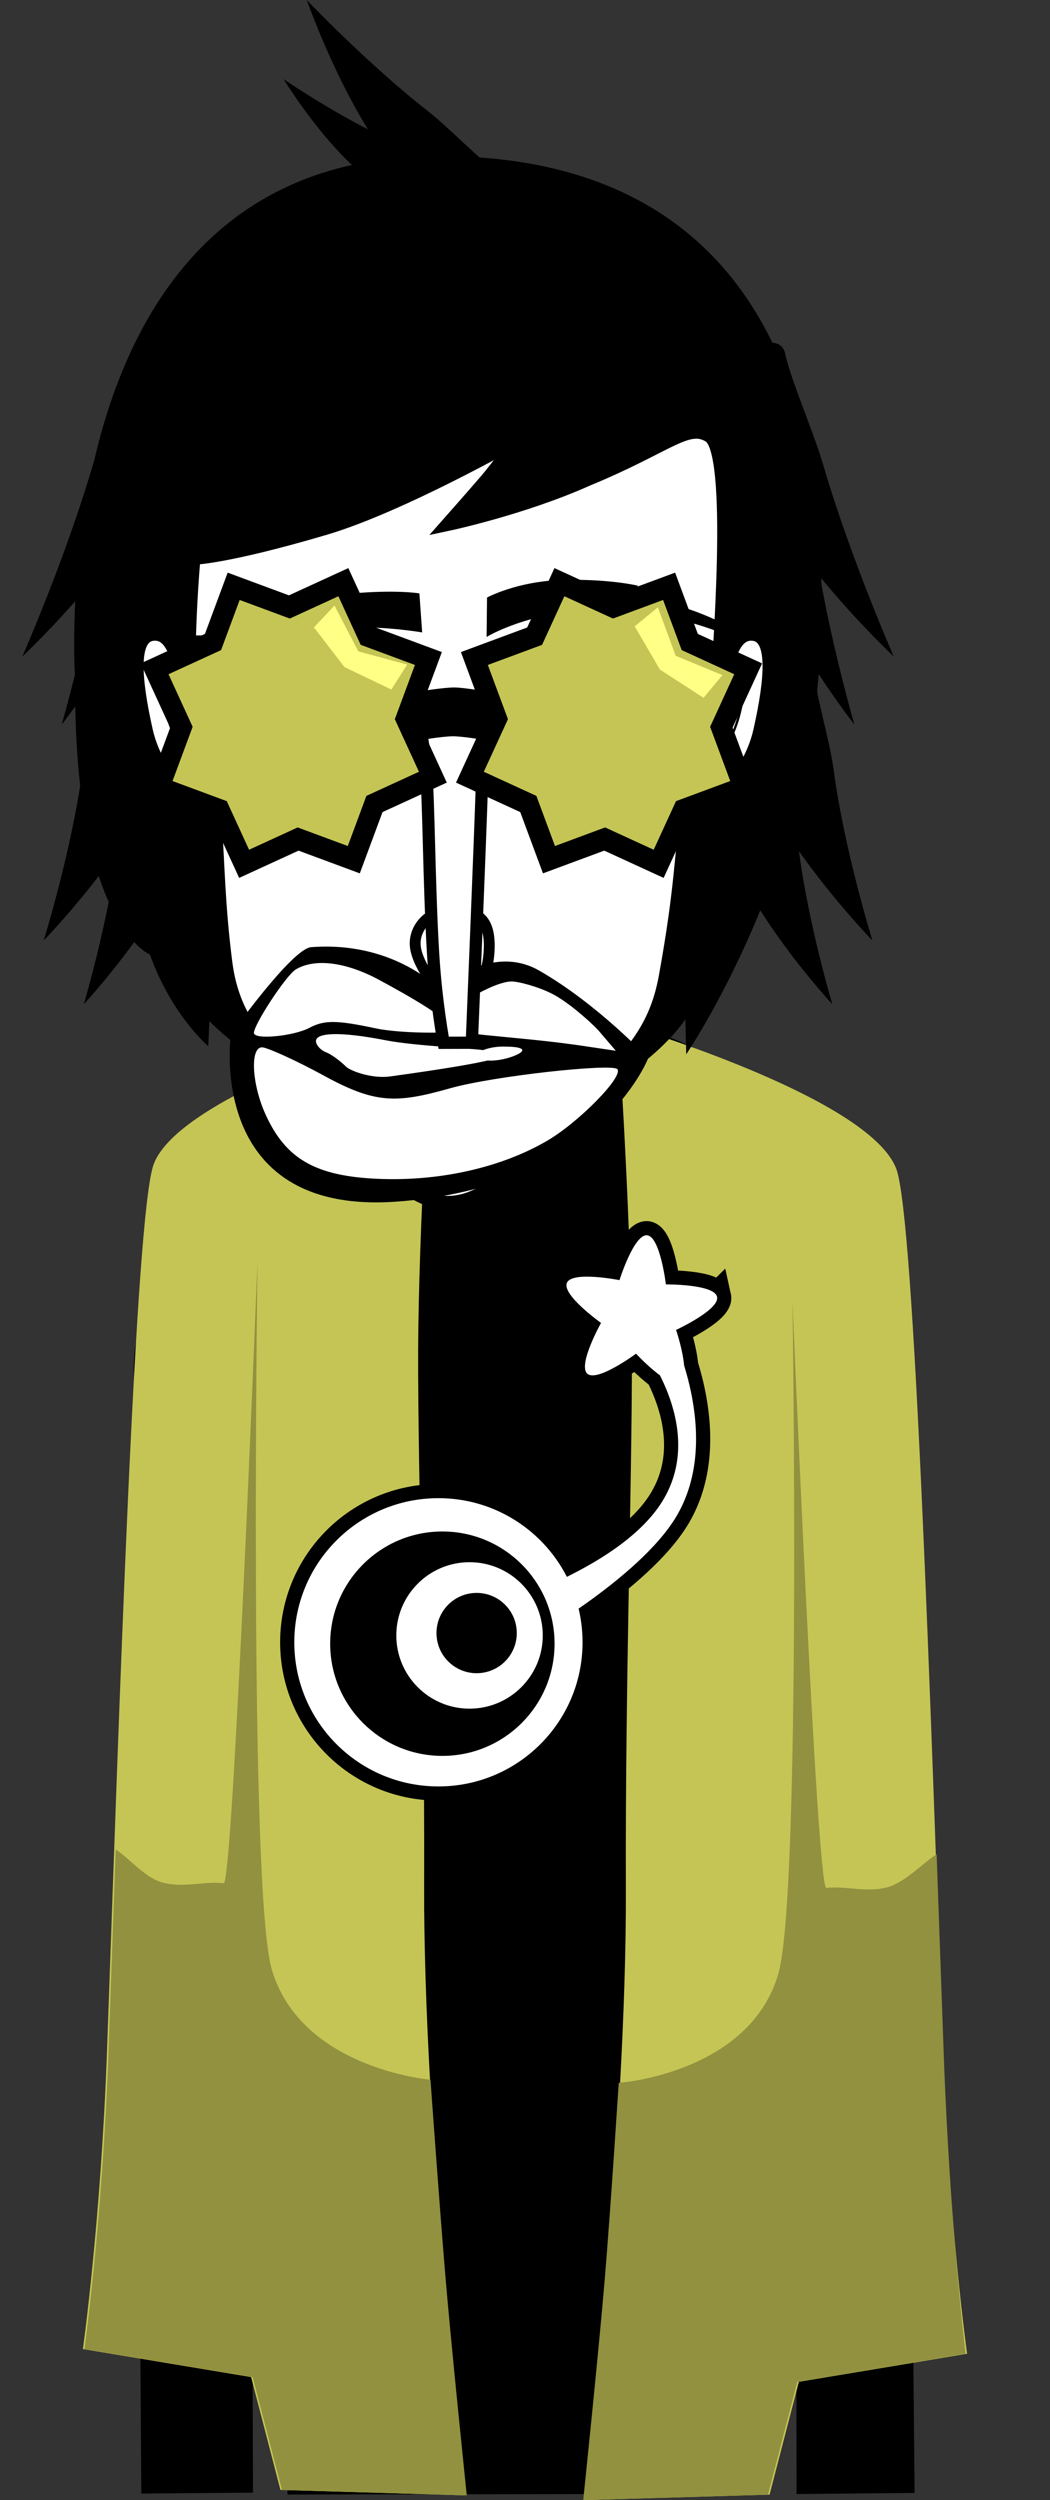 <svg viewBox="0,0,111.226,264.818" height="264.818" width="111.226" xmlns:xlink="http://www.w3.org/1999/xlink" xmlns="http://www.w3.org/2000/svg" version="1.1"><rect x="0" y="0" width="111.226" height="264.818" fill="#333333" stroke="none"/><g transform="translate(-184.387,-48.341)"><g style="mix-blend-mode: normal" stroke-dashoffset="0" stroke-dasharray="" stroke-miterlimit="10" stroke-linejoin="miter" fill-rule="nonzero" data-paper-data="{&quot;isPaintingLayer&quot;:true}"><g stroke-linecap="butt"><path stroke-width="2" stroke="none" fill="#000000" fill-opacity="0.01" d="M184.387,308.013v-256.027h111.226v256.027z"></path><path stroke-width="2" stroke="#000000" fill="#000000" d="M200.349,311.46c0,0 -0.635,-94.384 -0.793,-118.012c-0.055,-8.153 8.187,-36.761 40.202,-36.921c31.602,-0.158 39.857,29.487 39.849,36.897c-0.077,46.243 0.654,117.986 0.654,117.986l-10.497,0.096l-0.159,-114.843c0,0 0.075,-3.099 -2.816,-3.154c-3.434,-0.065 -2.945,3.116 -2.945,3.116l0.205,114.87l-48.214,0.072l-0.305,-115.233c0,0 0.279,-2.919 -2.886,-2.934c-3.111,-0.015 -2.816,2.909 -2.816,2.909l0.353,115.067z"></path><path stroke-width="0" stroke="none" fill="#c5c556" d="M193.167,297.159c0,0 1.906,-13.508 2.558,-31.675c1.271,-35.431 2.98,-88.583 4.942,-93.825c2.902,-7.749 29.5,-15.5 29.5,-15.5c0,0 -1.265,18.692 -1.465,32.791c-0.17,11.969 0.702,36.38 0.614,58.992c-0.1,25.777 4.351,64.716 4.351,64.716l-19.575,-0.577l-3.102,-11.952z"></path><path stroke-width="0" stroke="none" fill="#91913f" d="M193.333,297.159c0,0 1.906,-13.508 2.558,-31.675c0.237,-6.603 0.489,-13.822 0.755,-21.232c1.323,0.823 2.989,2.86 4.752,3.427c2.236,0.72 4.63,-0.112 6.684,0.141c1.011,0.124 3.585,-65.978 3.585,-65.978c0,0 -0.952,66.783 1.509,75.112c3.117,10.547 16.813,11.678 16.813,11.678c0,0 0.917,12.862 1.552,20.486c0.647,7.771 2.292,23.541 2.292,23.541l-19.575,-0.577l-3.102,-11.952z"></path><g stroke-width="0" stroke="none" data-paper-data="{&quot;index&quot;:null}"><path fill="#c5c556" d="M269.011,300.629l-3.102,11.952l-19.575,0.577c0,0 4.451,-38.939 4.351,-64.716c-0.088,-22.612 0.784,-47.024 0.614,-58.992c-0.2,-14.099 -1.465,-32.791 -1.465,-32.791c0,0 26.598,7.751 29.5,15.5c1.963,5.242 3.671,58.395 4.942,93.825c0.652,18.167 2.558,31.675 2.558,31.675z"></path><path fill="#91913f" d="M268.844,300.629l-3.102,11.952l-19.575,0.577c0,0 1.646,-15.769 2.292,-23.541c0.634,-7.623 1.469,-20.653 1.469,-20.653c0,0 13.78,-0.964 16.896,-11.511c2.461,-8.329 1.509,-71.362 1.509,-71.362c0,0 2.574,62.353 3.585,62.228c2.054,-0.253 4.448,0.579 6.684,-0.141c1.763,-0.568 3.678,-2.604 5.002,-3.427c0.266,7.409 0.518,14.628 0.755,21.232c0.652,18.167 2.308,31.675 2.308,31.675z"></path></g><g stroke-width="3" stroke="#000000" fill="#ffffff" data-paper-data="{&quot;index&quot;:null}"><path d="M233.475,219.481c0,0 15.648,-3.997 20.842,-11.759c5.194,-7.762 -1.836,-16.644 -1.836,-16.644l2.842,-2.049c0,0 5.764,11.335 0.746,19.875c-3.932,6.692 -16.251,13.528 -16.251,13.528z"></path><path d="M260.344,185.701c0.305,1.362 -4.339,3.507 -4.339,3.507c0,0 1.629,4.849 0.43,5.559c-1.199,0.711 -4.673,-3.041 -4.673,-3.041c0,0 -4.11,3.044 -5.156,2.126c-1.047,-0.921 1.448,-5.383 1.448,-5.383c0,0 -4.168,-2.966 -3.614,-4.248c0.551,-1.28 5.568,-0.284 5.568,-0.284c0,0 1.534,-4.882 2.922,-4.752c1.391,0.127 1.995,5.205 1.995,5.205c0,0 5.114,-0.047 5.419,1.311z"></path><path d="M215.562,222.298c0,-8.432 6.835,-15.267 15.267,-15.267c8.432,0 15.267,6.835 15.267,15.267c0,8.432 -6.835,15.267 -15.267,15.267c-8.432,0 -15.267,-6.835 -15.267,-15.267z"></path></g><g><path stroke-width="0" stroke="none" fill="#ffffff" d="M233.475,219.481c0,0 15.648,-3.997 20.842,-11.759c5.194,-7.762 -1.836,-16.644 -1.836,-16.644l2.842,-2.049c0,0 5.764,11.335 0.746,19.875c-3.932,6.692 -16.251,13.528 -16.251,13.528z"></path><path stroke-width="2.576" stroke="none" fill="#ffffff" data-paper-data="{&quot;index&quot;:null}" d="M260.344,185.701c0.305,1.362 -4.339,3.507 -4.339,3.507c0,0 1.629,4.849 0.43,5.559c-1.199,0.711 -4.673,-3.041 -4.673,-3.041c0,0 -4.11,3.044 -5.156,2.126c-1.047,-0.921 1.448,-5.383 1.448,-5.383c0,0 -4.168,-2.966 -3.614,-4.248c0.551,-1.28 5.568,-0.284 5.568,-0.284c0,0 1.534,-4.882 2.922,-4.752c1.391,0.127 1.995,5.205 1.995,5.205c0,0 5.114,-0.047 5.419,1.311z"></path><path stroke-width="1" stroke="none" fill="#ffffff" d="M215.562,222.298c0,-8.432 6.835,-15.267 15.267,-15.267c8.432,0 15.267,6.835 15.267,15.267c0,8.432 -6.835,15.267 -15.267,15.267c-8.432,0 -15.267,-6.835 -15.267,-15.267z"></path><g stroke-width="1" stroke="#000000" fill="#000000"><path d="M219.862,222.445c0,-6.288 5.097,-11.385 11.385,-11.385c6.288,0 11.385,5.097 11.385,11.385c0,6.288 -5.097,11.385 -11.385,11.385c-6.288,0 -11.385,-5.097 -11.385,-11.385zM234.125,229.827c4.56,0 8.257,-3.697 8.257,-8.257c0,-4.56 -3.697,-8.257 -8.257,-8.257c-4.56,0 -8.257,3.697 -8.257,8.257c0,4.56 3.697,8.257 8.257,8.257z"></path><path d="M231.123,221.319c0,-2.073 1.68,-3.753 3.753,-3.753c2.073,0 3.753,1.68 3.753,3.753c0,2.073 -1.68,3.753 -3.753,3.753c-2.073,0 -3.753,-1.68 -3.753,-3.753z"></path></g></g></g><g stroke-linecap="butt" stroke-width="0" stroke="none" fill="#000000" data-paper-data="{&quot;index&quot;:null}"><path d="M270.617,119.216c0.083,2.44 1.641,7.41 2.057,10.543c1.145,8.626 4.126,18.2 4.126,18.2c0,0 -16.954,-17.411 -13.933,-27.093c0.873,-2.799 7.668,-4.091 7.751,-1.651z"></path><path d="M267.232,128.837c0.071,2.197 1.411,6.67 1.769,9.49c0.984,7.765 3.549,16.382 3.549,16.382c0,0 -14.582,-15.672 -11.984,-24.386c0.751,-2.52 6.595,-3.682 6.666,-1.486z"></path><g><path d="M263.739,99.738c0.443,-2.684 5.055,-4.102 5.251,-1.786c0.196,2.316 1.553,6.993 2.018,9.957c1.28,8.162 3.881,17.173 3.881,17.173c0,0 -12.682,-16.062 -11.15,-25.344z"></path><path d="M261.371,89.177c0.126,-3.404 5.583,-6.186 6.186,-3.378c0.603,2.808 3.005,8.262 4.04,11.807c2.851,9.762 7.462,20.273 7.462,20.273c0,0 -18.125,-16.928 -17.688,-28.701z"></path></g></g><g stroke-linecap="butt" stroke-width="0" stroke="none" fill="#000000" data-paper-data="{&quot;index&quot;:null}"><path d="M202.949,120.866c3.021,9.682 -13.933,27.093 -13.933,27.093c0,0 2.982,-9.574 4.126,-18.2c0.416,-3.132 1.974,-8.102 2.057,-10.543c0.083,-2.44 6.877,-1.149 7.751,1.651z"></path><path d="M198.583,128.837c0.071,-2.197 5.915,-1.034 6.666,1.486c2.598,8.715 -11.984,24.386 -11.984,24.386c0,0 2.565,-8.618 3.549,-16.382c0.357,-2.819 1.697,-7.293 1.769,-9.49z"></path><g><path d="M202.077,99.738c1.532,9.282 -11.15,25.344 -11.15,25.344c0,0 2.601,-9.011 3.881,-17.173c0.465,-2.964 1.822,-7.641 2.018,-9.957c0.196,-2.316 4.808,-0.898 5.251,1.786z"></path><path d="M204.444,89.177c0.436,11.773 -17.688,28.701 -17.688,28.701c0,0 4.61,-10.511 7.462,-20.273c1.035,-3.545 3.437,-8.999 4.04,-11.807c0.603,-2.807 6.06,-0.026 6.186,3.378z"></path></g></g><path stroke-linecap="butt" stroke-width="1.5" stroke="none" fill="#000000" data-paper-data="{&quot;index&quot;:null}" d="M230.015,64.883c44.641,-0.622 41.429,43.819 41.281,51.107c-0.484,23.842 -14.215,44.022 -14.215,44.022l-0.092,-3.704c0,0 -7.06,11.018 -24.351,10.872c-16.306,-0.255 -26.072,-10.675 -26.072,-10.675l-0.116,2.655c0,0 -3.895,-3.293 -6.181,-9.708c0,0 -8.05,-3.231 -7.925,-28.881c0.004,-0.831 -3.965,-55.107 37.672,-55.687z"></path><path stroke-linecap="butt" stroke-width="1.5" stroke="#000000" fill="#ffffff" data-paper-data="{&quot;index&quot;:null}" d="M204.541,124.566c-0.577,-7.293 0.335,-17.154 0.335,-17.154c0,0 3.411,-0.041 13.914,-3.144c8.07,-2.384 20.547,-9.487 20.547,-9.487c0,0 -2.16,3.005 -3.408,4.46c-1.327,1.547 -3.993,4.563 -3.993,4.563c0,0 7.838,-1.668 14.675,-4.729c8.568,-3.536 10.593,-6.053 12.95,-4.593c2.783,1.724 1.03,23.183 0.718,28.741c-0.422,5.669 -2.533,9.5 -3.15,12.521c-0.617,3.021 -0.41,6.137 -2.206,16.04c-1.121,6.18 -4.162,8.925 -10.019,14.661c-5.858,5.736 -9.054,9.253 -13.014,9.322c-3.811,0.066 -8.936,-5.1 -13.935,-10.382c-5.324,-5.625 -8.875,-8.477 -9.716,-15.14c-0.757,-6 -0.777,-9.909 -1.123,-15.248c-0.253,-3.903 -2.261,-6.445 -2.576,-10.428z"></path><path stroke-linecap="butt" stroke-width="1.5" stroke="none" fill="#000000" data-paper-data="{&quot;index&quot;:null}" d="M252.111,111.446c0,0 1.524,0.318 4.256,1.11c2.495,0.724 4.449,1.744 4.449,1.744l0.195,1.17c0,0 -7.25,-3.13 -15.116,-2.471c-6.29,0.527 -9.963,2.812 -9.963,2.812l0.046,-4.177c0,0 3.127,-1.704 7.864,-1.856c4.904,-0.157 8.091,0.591 8.091,0.591z"></path><path stroke-linecap="butt" stroke-width="1.15" stroke="#000000" fill="#ffffff" data-paper-data="{&quot;index&quot;:null}" d="M232.173,153.993c-1.034,0 -3.538,-3.26 -3.787,-5.364c-0.222,-1.882 1.315,-3.828 3.787,-3.828c2.472,0 4.202,0.491 4.03,4.189c-0.146,3.138 -1.558,5.003 -4.03,5.003z"></path><path stroke-linecap="butt" stroke-width="1" stroke="#000000" fill="#ffffff" data-paper-data="{&quot;index&quot;:null}" d="M206.241,134.689c0,0 -4.932,-3.517 -6.164,-8.975c-1.296,-5.743 -1.461,-9.733 0.48,-9.992c1.941,-0.259 2.703,2.377 3.733,8.356c1.029,5.979 1.951,10.611 1.951,10.611z"></path><path stroke-linecap="round" stroke-width="0.25" stroke="#000000" fill="none" data-paper-data="{&quot;index&quot;:null}" d="M206.038,130.742c0,0 -3.564,-2.923 -4.318,-8.451c-0.421,-3.083 2.157,-2.28 2.157,-2.28"></path><path stroke-linecap="butt" stroke-width="1.5" stroke="none" fill="#000000" data-paper-data="{&quot;index&quot;:null}" d="M213.013,113.542c0,0 3.37,-1.819 8.032,-2.282c5.167,-0.513 7.768,-0.066 7.768,-0.066l0.295,4.137c0,0 -3.836,-0.681 -8.018,-0.521c-5.593,0.213 -6.645,1.433 -10.898,1.891c-3.644,0.393 -6.737,0.159 -6.737,0.159l-0.026,-1.232c0,0 3.595,0.074 5.234,-0.068c1.352,-0.117 3.976,-0.938 3.976,-0.938z"></path><path stroke-linecap="butt" stroke-width="1" stroke="#000000" fill="#ffffff" data-paper-data="{&quot;index&quot;:null}" d="M260.474,124.078c1.029,-5.979 1.791,-8.615 3.733,-8.356c1.941,0.259 1.776,4.249 0.48,9.992c-1.232,5.458 -6.164,8.975 -6.164,8.975c0,0 0.922,-4.633 1.951,-10.611z"></path><path stroke-linecap="round" stroke-width="0.25" stroke="#000000" fill="none" data-paper-data="{&quot;index&quot;:null}" d="M260.886,120.011c0,0 2.578,-0.803 2.157,2.28c-0.754,5.527 -4.318,8.451 -4.318,8.451"></path><path stroke-linecap="butt" stroke-width="0" stroke="none" fill="#000000" data-paper-data="{&quot;index&quot;:null}" d="M232.837,71.288c-8.862,-2.572 -15.952,-22.947 -15.952,-22.947c0,0 6.405,6.743 12.785,11.733c2.317,1.812 5.637,5.319 7.538,6.562c1.9,1.242 -1.808,5.396 -4.371,4.652z"></path><path stroke-linecap="butt" stroke-width="0" stroke="none" fill="#000000" data-paper-data="{&quot;index&quot;:null}" d="M227.99,69.371c-6.109,-0.425 -13.564,-12.646 -13.564,-12.646c0,0 5.099,3.475 9.937,5.817c1.757,0.85 4.402,2.659 5.809,3.199c1.407,0.539 -0.416,3.753 -2.182,3.63z"></path><g stroke-linecap="butt" stroke="none"><path stroke-width="0" fill="#000000" d="M253.043,160.439c0,0 -5.261,13.743 -26.818,15.193c-20.137,1.355 -17.38,-17.725 -17.38,-17.725c0,0 6.454,-9.083 8.506,-9.24c8.806,-0.673 13.612,4.473 13.612,4.473c0,0 5.312,-4.993 10.55,-1.987c6.248,3.585 11.53,9.286 11.53,9.286z"></path><path stroke-width="0.5" fill="#ffffff" data-paper-data="{&quot;noHover&quot;:false,&quot;origItem&quot;:[&quot;Path&quot;,{&quot;applyMatrix&quot;:true,&quot;segments&quot;:[[[492.02085,349.40997],[0,0],[-0.38282,0.22838]],[[490.41929,351.75463],[0,-0.31972],[0,0.27406]],[[492.52085,351.53387],[-0.625,0.31972],[0.57032,-0.3045]],[[494.92711,351.55671],[-1.53126,-0.32734],[0.94532,0.19792]],[[496.77867,351.77747],[-0.0703,0.07612],[0.3125,-0.29688]],[[494.95055,349.76015],[1.11718,0.60138],[-1.24218,-0.64706]],[[492.02087,349.40997],[0.71094,-0.41868],[0,0]]],&quot;closed&quot;:true,&quot;fillColor&quot;:[0,0,0]}]}" d="M215.739,151.014c1.964,-1.157 5.127,-0.801 8.559,0.986c3.086,1.661 8.694,4.763 7.83,5.583c-0.194,0.21 -5.306,0.237 -7.917,-0.31c-4.23,-0.904 -5.493,-0.89 -7.068,-0.049c-1.726,0.883 -5.859,1.28 -5.859,0.523c0,-0.883 3.398,-6.102 4.455,-6.733z"></path><path stroke-width="0.5" fill="#ffffff" data-paper-data="{&quot;noHover&quot;:false,&quot;origItem&quot;:[&quot;Path&quot;,{&quot;applyMatrix&quot;:true,&quot;segments&quot;:[[[500.27873,349.88955],[0,0],[-0.71094,0]],[[499.02091,351.00859],[-0.09374,-0.52526],[0.09376,0.47198]],[[503.04435,352.25705],[-2.90626,-0.44914],[0,0]],[504.11467,352.43213],[[503.42717,351.65565],[0,0],[-0.40624,-0.4263]],[[501.73185,350.38435],[0.54688,0.27406],[-0.54688,-0.27406]],[[500.27873,349.88953],[0.26562,0],[0,0]]],&quot;closed&quot;:true,&quot;fillColor&quot;:[0,0,0]}]}" d="M238.581,152.302c0.734,0 2.758,0.534 4.269,1.291c1.511,0.757 3.769,2.675 4.892,3.853l1.879,2.197l-2.982,-0.443c-8.028,-1.241 -15.497,-1.175 -15.756,-2.479c0.892,-1.451 5.734,-4.42 7.698,-4.42z"></path><path stroke-width="0.5" fill="#ffffff" data-paper-data="{&quot;noHover&quot;:false,&quot;origItem&quot;:[&quot;Path&quot;,{&quot;applyMatrix&quot;:true,&quot;segments&quot;:[[[499.90373,352.40169],[0.71094,0],[-0.5,-0.02284]],[[498.99749,352.63007],[0,-0.15226],[0,0.29688]],[[500.30217,352.63007],[-0.66406,0.29688],[0.38282,-0.17508]]],&quot;closed&quot;:true,&quot;fillColor&quot;:[0,0,0]}]}" d="M239.118,160.07c-1.834,0.82 -4.157,0.819 -4.157,-0.001c0,-0.421 1.544,-0.93 2.925,-0.867c1.964,0 2.289,0.384 1.231,0.868z"></path><path stroke-width="0.5" fill="#ffffff" data-paper-data="{&quot;noHover&quot;:false,&quot;origItem&quot;:[&quot;Path&quot;,{&quot;applyMatrix&quot;:true,&quot;segments&quot;:[[[490.73181,352.37885],[0.1875,0],[-0.47656,0]],[[490.89587,354.96711],[-0.54688,-1.16472],[0.76562,1.65192]],[[495.16149,357.31177],[-2.40624,-0.09896],[2.33594,0.09896]],[[501.40367,355.94151],[-1.74218,0.99724],[1.23438,-0.69274]],[[504.16149,353.20099],[0.26562,0.27406],[-0.23438,-0.22076]],[[497.80211,354.00031],[1.67188,-0.47198],[-2.09374,0.59378]],[[492.87243,353.37609],[2,1.0962],[-1,-0.5481]]],&quot;closed&quot;:true,&quot;fillColor&quot;:[0,0,0]}]}" d="M218.58,162.215c5.525,3.028 7.711,3.039 13.495,1.398c4.618,-1.304 17.049,-2.644 17.697,-2.034c0.734,0.757 -4.21,5.792 -7.62,7.706c-4.813,2.755 -11.239,4.196 -17.692,3.922c-6.647,-0.273 -9.763,-2.117 -11.878,-6.68c-1.511,-3.217 -1.752,-7.252 -0.436,-7.252c0.518,0 3.671,1.425 6.434,2.939z"></path><path stroke-width="0.5" fill="#ffffff" data-paper-data="{&quot;noHover&quot;:false,&quot;origItem&quot;:[&quot;Path&quot;,{&quot;applyMatrix&quot;:true,&quot;segments&quot;:[[[492.80219,352.12765],[0,-0.31972],[0,0.15226]],[[493.23187,352.55395],[-0.23436,-0.07612],[0.21876,0.09896]],[[493.95063,353.04877],[-0.17188,-0.1751],[0.1875,0.17508]],[[495.49751,353.37611],[-0.69532,0],[2.40624,0]],[[495.32563,352.15811],[2.45312,0.47198],[-1.78124,-0.35018]]],&quot;closed&quot;:true,&quot;fillColor&quot;:[0,0,0]}]}" d="M225.244,158.531c6.777,1.304 23.696,0.606 0.475,3.829c-1.903,0.264 -4.162,-0.553 -4.68,-1.036c-0.475,-0.484 -1.4,-1.206 -2.004,-1.479c-0.647,-0.21 -1.18,-0.806 -1.18,-1.227c0,-0.883 2.469,-1.054 7.39,-0.087z"></path></g><g data-paper-data="{&quot;index&quot;:null}"><path stroke-linecap="round" stroke-width="1.3" stroke="#000000" fill="#ffffff" d="M235.442,123.9c0,0 0.103,3.97 0.006,7.127c-0.192,6.251 -1.081,27.761 -1.081,27.761l-2.982,0.009c0,0 -0.803,-4.173 -1.123,-9.5c-0.434,-7.211 -0.45,-16.293 -0.763,-19.632c-0.298,-3.165 -0.896,-5.715 -0.896,-5.715"></path><g stroke-linecap="butt" stroke-width="0" stroke="none"><path fill="#000000" d="M228.631,126.781v-5.172c0,0 2.657,-0.45 3.859,-0.45c1.054,0 3.562,0.45 3.562,0.45v5.172c0,0 -2.56,-0.45 -3.672,-0.45c-1.162,0 -3.749,0.45 -3.749,0.45z"></path><g><path fill="#000000" d="M199.811,132.436l8.692,-23.44l22.69,8.414l-8.692,23.44z"></path><path fill="#000000" d="M209.72,141.331l-10.429,-22.721l21.994,-10.095l10.429,22.721z"></path><path fill="#c5c556" d="M202.664,131.07l7.111,-19.179l18.565,6.884l-7.111,19.179z"></path><path fill="#c5c556" d="M210.771,138.348l-8.533,-18.59l17.995,-8.26l8.533,18.59z"></path></g><g data-paper-data="{&quot;index&quot;:null}"><path fill="#000000" d="M241.903,140.85l-8.692,-23.44l22.69,-8.414l8.692,23.44z"></path><path fill="#000000" d="M232.691,131.236l10.429,-22.721l21.994,10.095l-10.429,22.721z"></path><path fill="#c5c556" d="M243.175,137.954l-7.111,-19.179l18.565,-6.884l7.111,19.179z"></path><path fill="#c5c556" d="M235.638,130.088l8.533,-18.59l17.995,8.26l-8.533,18.59z"></path></g><path fill="#ffff85" d="M217.641,114.796l2.177,-2.31l2.527,4.852l5.172,1.396l-1.677,2.643l-4.965,-2.378z"></path><path fill="#ffff85" d="M251.62,114.683l2.454,-2.013l1.887,5.135l4.951,2.045l-2,2.407l-4.621,-2.993z"></path></g></g></g></g></svg><!--rotationCenter:55.61314999999999:131.65882499999992-->